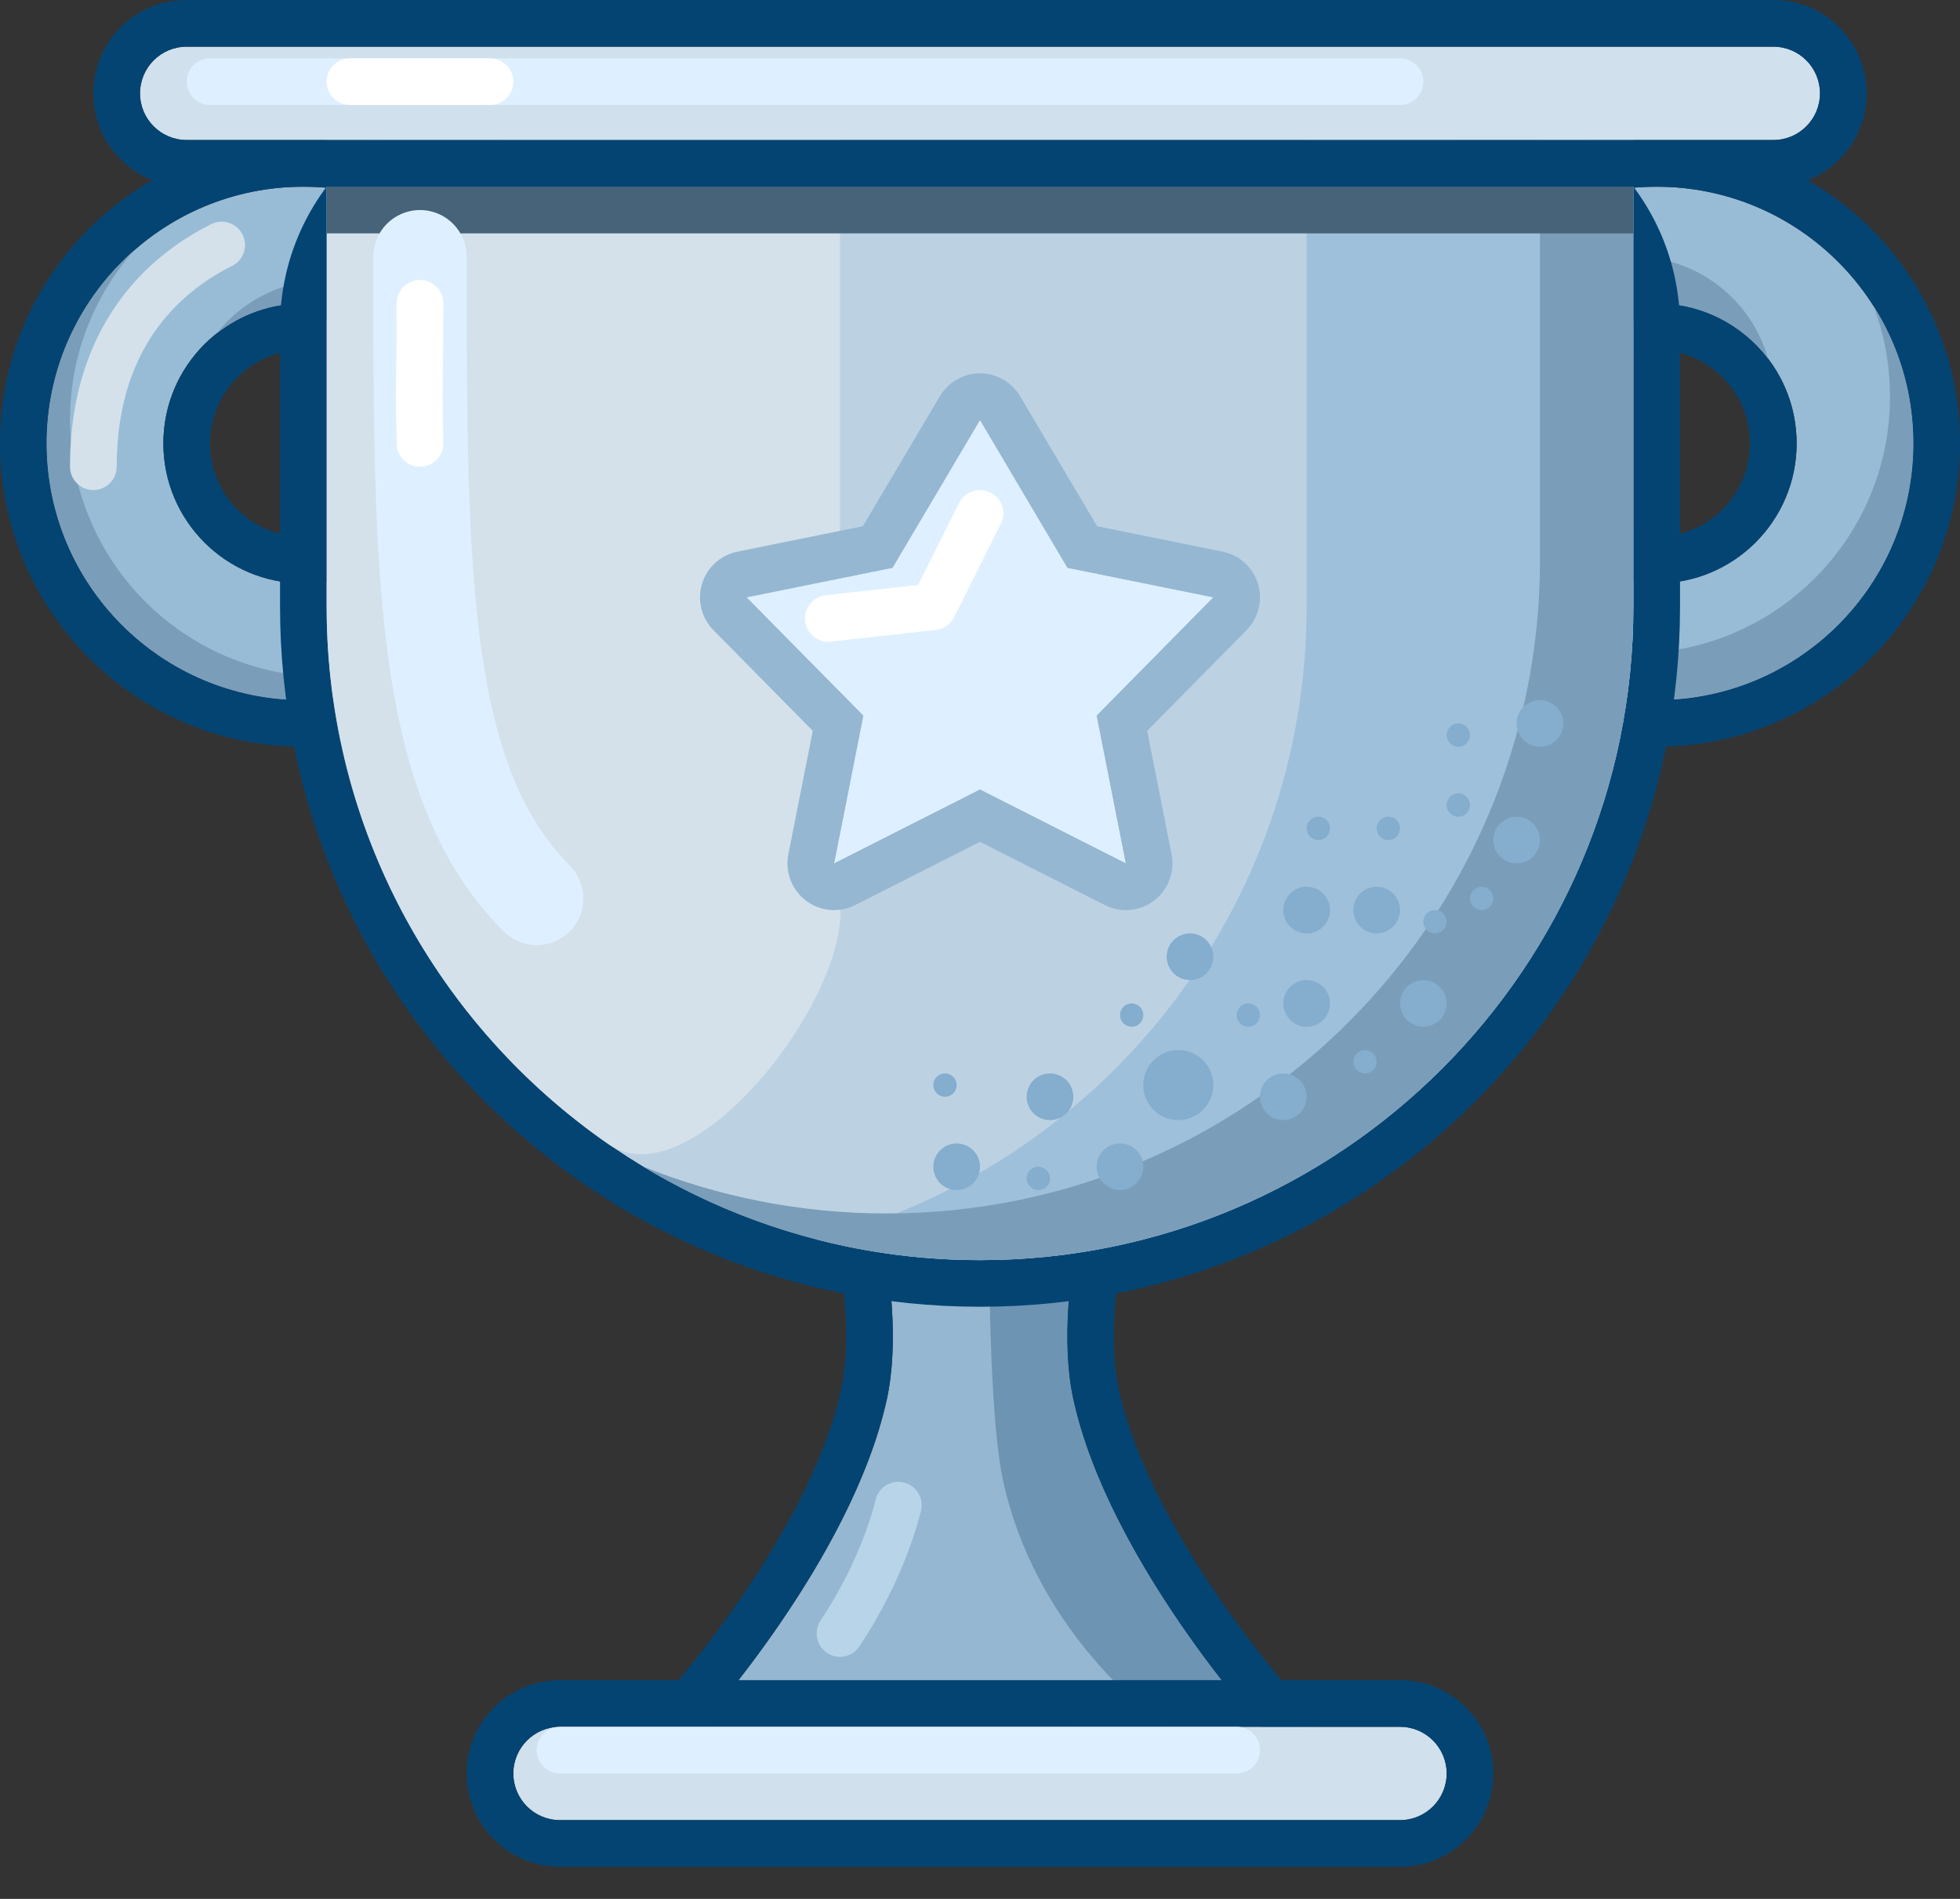 <svg viewBox="0 0 32 31" fill="none" xmlns="http://www.w3.org/2000/svg">
<rect x="0" y="0" width="32" height="31" fill="#333333" stroke="none"/>
<g clip-path="url(#clip0_818_5690)">
<path d="M14.331 19.723C14.104 18.638 14.891 17.524 16 17.524V17.524C17.108 17.524 17.896 18.638 17.669 19.723C17.457 20.741 17.318 21.927 17.524 22.857C18.101 25.464 20.571 28.191 20.571 28.191H11.428C11.428 28.191 13.899 25.464 14.476 22.857C14.682 21.927 14.543 20.741 14.331 19.723Z" fill="#95B7D1"/>
<path fill-rule="evenodd" clip-rule="evenodd" d="M21.268 28.499C21.146 28.775 20.873 28.952 20.572 28.952H11.429C11.127 28.952 10.854 28.775 10.732 28.499C10.61 28.224 10.662 27.902 10.864 27.679L11.429 28.191H20.572C20.572 28.191 20.312 27.904 19.942 27.429C19.169 26.436 17.914 24.619 17.524 22.857C17.318 21.927 17.457 20.741 17.669 19.723C17.896 18.638 17.109 17.524 16 17.524C14.892 17.524 14.104 18.638 14.331 19.723C14.543 20.741 14.682 21.927 14.476 22.857C14.086 24.619 12.831 26.436 12.058 27.429C11.688 27.904 11.429 28.191 11.429 28.191M10.864 27.679L10.868 27.674L10.886 27.654C10.902 27.636 10.927 27.608 10.959 27.571C11.023 27.496 11.117 27.385 11.232 27.244C11.463 26.959 11.777 26.554 12.107 26.071C12.78 25.088 13.476 23.852 13.732 22.692C13.902 21.929 13.793 20.876 13.585 19.878C13.274 18.391 14.338 16.762 16 16.762C17.662 16.762 18.726 18.391 18.415 19.878C18.207 20.876 18.099 21.929 18.268 22.692C18.525 23.852 19.22 25.088 19.893 26.071C20.224 26.554 20.537 26.959 20.768 27.244C20.883 27.385 20.977 27.496 21.041 27.571C21.073 27.608 21.098 27.636 21.114 27.654L21.132 27.674L21.136 27.679C21.338 27.902 21.39 28.224 21.268 28.499" fill="#044473"/>
<path fill-rule="evenodd" clip-rule="evenodd" d="M19.048 28.191H20.571C20.571 28.191 18.101 25.464 17.524 22.857C17.318 21.927 17.457 20.741 17.669 19.723C17.896 18.638 17.108 17.524 16 17.524C15.749 17.524 15.515 17.581 15.305 17.681C15.864 17.947 16.146 18.57 16.146 19.723C16.146 21.174 16.175 23.261 16.381 24.191C16.958 26.797 19.048 28.191 19.048 28.191Z" fill="#6D94B3"/>
<path fill-rule="evenodd" clip-rule="evenodd" d="M14.759 24.202C14.963 24.253 15.087 24.46 15.036 24.664C14.833 25.478 14.43 26.279 14.031 26.878C13.915 27.053 13.678 27.1 13.503 26.984C13.328 26.867 13.281 26.631 13.397 26.455C13.76 25.911 14.12 25.189 14.297 24.479C14.348 24.275 14.555 24.151 14.759 24.202Z" fill="#B8D4E9"/>
<path fill-rule="evenodd" clip-rule="evenodd" d="M27.048 11.429C29.362 11.429 31.238 9.552 31.238 7.238C31.238 4.924 29.362 3.048 27.048 3.048C24.733 3.048 22.857 4.924 22.857 7.238C22.857 9.552 24.733 11.429 27.048 11.429ZM27.048 9.524C28.31 9.524 29.333 8.5 29.333 7.238C29.333 5.976 28.31 4.952 27.048 4.952C25.785 4.952 24.762 5.976 24.762 7.238C24.762 8.5 25.785 9.524 27.048 9.524Z" fill="#99BCD6"/>
<path fill-rule="evenodd" clip-rule="evenodd" d="M32 7.238C32 9.973 29.783 12.191 27.048 12.191C24.312 12.191 22.095 9.973 22.095 7.238C22.095 4.503 24.312 2.286 27.048 2.286C29.783 2.286 32 4.503 32 7.238ZM27.048 8.762C27.889 8.762 28.571 8.08 28.571 7.238C28.571 6.397 27.889 5.714 27.048 5.714C26.206 5.714 25.524 6.397 25.524 7.238C25.524 8.08 26.206 8.762 27.048 8.762ZM31.238 7.238C31.238 9.552 29.362 11.429 27.048 11.429C24.733 11.429 22.857 9.552 22.857 7.238C22.857 4.924 24.733 3.048 27.048 3.048C29.362 3.048 31.238 4.924 31.238 7.238ZM29.333 7.238C29.333 8.501 28.31 9.524 27.048 9.524C25.785 9.524 24.762 8.501 24.762 7.238C24.762 5.976 25.785 4.952 27.048 4.952C28.31 4.952 29.333 5.976 29.333 7.238Z" fill="#044473"/>
<path fill-rule="evenodd" clip-rule="evenodd" d="M30.857 6.476C30.857 8.79 28.981 10.667 26.667 10.667C25.177 10.667 23.87 9.89 23.127 8.719C23.725 10.303 25.255 11.428 27.048 11.428C29.362 11.428 31.238 9.552 31.238 7.238C31.238 6.413 31 5.644 30.588 4.995C30.762 5.456 30.857 5.955 30.857 6.476ZM24.848 7.86C24.792 7.663 24.762 7.454 24.762 7.238C24.762 5.976 25.785 4.952 27.048 4.952C27.79 4.952 28.449 5.306 28.867 5.854C28.596 4.894 27.713 4.19 26.667 4.19C25.404 4.19 24.381 5.214 24.381 6.476C24.381 6.997 24.555 7.476 24.848 7.86Z" fill="#7A9DB9"/>
<path fill-rule="evenodd" clip-rule="evenodd" d="M4.952 11.429C7.267 11.429 9.143 9.552 9.143 7.238C9.143 4.924 7.267 3.048 4.952 3.048C2.638 3.048 0.762 4.924 0.762 7.238C0.762 9.552 2.638 11.429 4.952 11.429ZM4.952 9.524C6.215 9.524 7.238 8.5 7.238 7.238C7.238 5.976 6.215 4.952 4.952 4.952C3.69 4.952 2.667 5.976 2.667 7.238C2.667 8.5 3.69 9.524 4.952 9.524Z" fill="#99BCD6"/>
<path fill-rule="evenodd" clip-rule="evenodd" d="M9.905 7.238C9.905 9.973 7.688 12.191 4.952 12.191C2.217 12.191 0 9.973 0 7.238C0 4.503 2.217 2.286 4.952 2.286C7.688 2.286 9.905 4.503 9.905 7.238ZM4.952 8.762C5.794 8.762 6.476 8.08 6.476 7.238C6.476 6.397 5.794 5.714 4.952 5.714C4.111 5.714 3.429 6.397 3.429 7.238C3.429 8.08 4.111 8.762 4.952 8.762ZM9.143 7.238C9.143 9.552 7.267 11.429 4.952 11.429C2.638 11.429 0.762 9.552 0.762 7.238C0.762 4.924 2.638 3.048 4.952 3.048C7.267 3.048 9.143 4.924 9.143 7.238ZM7.238 7.238C7.238 8.501 6.215 9.524 4.952 9.524C3.69 9.524 2.667 8.501 2.667 7.238C2.667 5.976 3.69 4.952 4.952 4.952C6.215 4.952 7.238 5.976 7.238 7.238Z" fill="#044473"/>
<path fill-rule="evenodd" clip-rule="evenodd" d="M8.1 10.005C7.362 10.654 6.394 11.048 5.333 11.048C3.019 11.048 1.143 9.171 1.143 6.857C1.143 5.797 1.537 4.829 2.186 4.091C1.313 4.859 0.762 5.984 0.762 7.238C0.762 9.552 2.638 11.429 4.952 11.429C6.207 11.429 7.332 10.878 8.1 10.005ZM3.538 5.443C3.927 5.136 4.418 4.952 4.952 4.952C6.215 4.952 7.238 5.976 7.238 7.238C7.238 7.772 7.055 8.264 6.748 8.653C7.279 8.234 7.619 7.585 7.619 6.857C7.619 5.595 6.596 4.571 5.333 4.571C4.605 4.571 3.956 4.912 3.538 5.443Z" fill="#7A9DB9"/>
<path d="M5.333 5.333C5.333 3.65 6.698 2.286 8.381 2.286H23.619C25.302 2.286 26.667 3.65 26.667 5.333V9.905C26.667 15.796 21.891 20.572 16 20.572C10.109 20.572 5.333 15.796 5.333 9.905V5.333Z" fill="#BCD2E3"/>
<path fill-rule="evenodd" clip-rule="evenodd" d="M8.381 1.524H23.619C25.723 1.524 27.429 3.229 27.429 5.333V9.905C27.429 16.217 22.312 21.333 16 21.333C9.688 21.333 4.572 16.217 4.572 9.905V5.333C4.572 3.229 6.277 1.524 8.381 1.524ZM8.381 2.286C6.698 2.286 5.333 3.65 5.333 5.333V9.905C5.333 15.796 10.109 20.571 16 20.571C21.891 20.571 26.667 15.796 26.667 9.905V5.333C26.667 3.65 25.302 2.286 23.619 2.286H8.381Z" fill="#044473"/>
<path fill-rule="evenodd" clip-rule="evenodd" d="M13.333 20.235C14.186 20.455 15.079 20.572 16 20.572C21.891 20.572 26.667 15.796 26.667 9.905V2.286H21.333V9.905C21.333 14.875 17.934 19.051 13.333 20.235Z" fill="#9EC0DB"/>
<path d="M5.333 2.286V9.905C5.333 13.541 7.153 16.753 9.932 18.678C11.253 19.594 13.763 16.453 13.721 14.846C13.716 14.659 13.714 14.472 13.714 14.286V2.286H5.333Z" fill="#D4E1EB"/>
<path fill-rule="evenodd" clip-rule="evenodd" d="M10.489 19.04C12.098 20.012 13.983 20.572 16 20.572C21.891 20.572 26.667 15.796 26.667 9.905V2.286H25.143V9.143C25.143 15.034 20.367 19.81 14.476 19.81C13.067 19.81 11.721 19.536 10.489 19.04Z" fill="#7A9DB9"/>
<path d="M26.667 2.286H5.333V3.81H26.667V2.286Z" fill="#46637A"/>
<path fill-rule="evenodd" clip-rule="evenodd" d="M6.857 3.429C7.278 3.429 7.619 3.77 7.619 4.19C7.619 6.781 7.621 8.864 7.85 10.54C8.079 12.208 8.519 13.347 9.301 14.128C9.598 14.425 9.598 14.908 9.301 15.205C9.003 15.503 8.521 15.503 8.223 15.205C7.1 14.082 6.588 12.554 6.34 10.746C6.095 8.957 6.095 6.771 6.095 4.239L6.095 4.19C6.095 3.77 6.436 3.429 6.857 3.429Z" fill="#DEF0FF"/>
<path fill-rule="evenodd" clip-rule="evenodd" d="M6.857 4.571C7.068 4.571 7.238 4.742 7.238 4.952C7.238 5.453 7.234 5.751 7.23 5.993C7.225 6.361 7.222 6.6 7.238 7.228C7.243 7.439 7.077 7.614 6.867 7.619C6.657 7.624 6.482 7.458 6.476 7.248C6.46 6.608 6.463 6.349 6.469 5.966C6.472 5.722 6.476 5.428 6.476 4.952C6.476 4.742 6.647 4.571 6.857 4.571Z" fill="white"/>
<path d="M8.381 28.952C8.381 28.532 8.722 28.19 9.143 28.19H22.857C23.278 28.19 23.619 28.532 23.619 28.952V28.952C23.619 29.373 23.278 29.714 22.857 29.714H9.143C8.722 29.714 8.381 29.373 8.381 28.952V28.952Z" fill="#D0E0EC"/>
<path fill-rule="evenodd" clip-rule="evenodd" d="M9.143 27.429H22.857C23.699 27.429 24.381 28.111 24.381 28.952C24.381 29.794 23.699 30.476 22.857 30.476H9.143C8.301 30.476 7.619 29.794 7.619 28.952C7.619 28.111 8.301 27.429 9.143 27.429ZM9.143 28.191C8.722 28.191 8.381 28.532 8.381 28.952C8.381 29.373 8.722 29.714 9.143 29.714H22.857C23.278 29.714 23.619 29.373 23.619 28.952C23.619 28.532 23.278 28.191 22.857 28.191H9.143Z" fill="#044473"/>
<path d="M2.286 1.524C2.286 1.103 2.627 0.762 3.048 0.762H28.952C29.373 0.762 29.714 1.103 29.714 1.524V1.524C29.714 1.945 29.373 2.286 28.952 2.286H3.048C2.627 2.286 2.286 1.945 2.286 1.524V1.524Z" fill="#D0E0EC"/>
<path fill-rule="evenodd" clip-rule="evenodd" d="M3.048 0H28.953C29.794 0 30.476 0.682 30.476 1.524C30.476 2.365 29.794 3.048 28.953 3.048H3.048C2.206 3.048 1.524 2.365 1.524 1.524C1.524 0.682 2.206 0 3.048 0ZM3.048 0.762C2.627 0.762 2.286 1.103 2.286 1.524C2.286 1.945 2.627 2.286 3.048 2.286H28.953C29.373 2.286 29.714 1.945 29.714 1.524C29.714 1.103 29.373 0.762 28.953 0.762H3.048Z" fill="#044473"/>
<path fill-rule="evenodd" clip-rule="evenodd" d="M3.048 1.333C3.048 1.123 3.218 0.952 3.429 0.952H22.857C23.067 0.952 23.238 1.123 23.238 1.333C23.238 1.544 23.067 1.714 22.857 1.714H3.429C3.218 1.714 3.048 1.544 3.048 1.333Z" fill="#DEF0FF"/>
<path fill-rule="evenodd" clip-rule="evenodd" d="M8.762 28.571C8.762 28.361 8.933 28.19 9.143 28.19H20.191C20.401 28.19 20.572 28.361 20.572 28.571C20.572 28.782 20.401 28.952 20.191 28.952H9.143C8.933 28.952 8.762 28.782 8.762 28.571Z" fill="#DEF0FF"/>
<path fill-rule="evenodd" clip-rule="evenodd" d="M5.333 1.333C5.333 1.123 5.504 0.952 5.714 0.952H8C8.21 0.952 8.381 1.123 8.381 1.333C8.381 1.544 8.21 1.714 8 1.714H5.714C5.504 1.714 5.333 1.544 5.333 1.333Z" fill="white"/>
<path d="M19.809 17.714C19.809 18.03 19.553 18.286 19.238 18.286C18.922 18.286 18.666 18.03 18.666 17.714C18.666 17.399 18.922 17.143 19.238 17.143C19.553 17.143 19.809 17.399 19.809 17.714Z" fill="#84ADCE"/>
<path d="M21.714 16.381C21.714 16.591 21.544 16.762 21.333 16.762C21.123 16.762 20.952 16.591 20.952 16.381C20.952 16.171 21.123 16 21.333 16C21.544 16 21.714 16.171 21.714 16.381Z" fill="#84ADCE"/>
<path d="M18.667 19.048C18.667 19.258 18.496 19.428 18.286 19.428C18.075 19.428 17.905 19.258 17.905 19.048C17.905 18.837 18.075 18.667 18.286 18.667C18.496 18.667 18.667 18.837 18.667 19.048Z" fill="#84ADCE"/>
<path d="M17.524 17.905C17.524 18.115 17.353 18.286 17.143 18.286C16.933 18.286 16.762 18.115 16.762 17.905C16.762 17.694 16.933 17.524 17.143 17.524C17.353 17.524 17.524 17.694 17.524 17.905Z" fill="#84ADCE"/>
<path d="M16 19.048C16 19.258 15.829 19.428 15.619 19.428C15.409 19.428 15.238 19.258 15.238 19.048C15.238 18.837 15.409 18.667 15.619 18.667C15.829 18.667 16 18.837 16 19.048Z" fill="#84ADCE"/>
<path d="M25.143 13.714C25.143 13.925 24.972 14.095 24.762 14.095C24.551 14.095 24.381 13.925 24.381 13.714C24.381 13.504 24.551 13.333 24.762 13.333C24.972 13.333 25.143 13.504 25.143 13.714Z" fill="#84ADCE"/>
<path d="M21.714 14.857C21.714 15.068 21.544 15.238 21.333 15.238C21.123 15.238 20.952 15.068 20.952 14.857C20.952 14.647 21.123 14.476 21.333 14.476C21.544 14.476 21.714 14.647 21.714 14.857Z" fill="#84ADCE"/>
<path d="M25.524 11.809C25.524 12.02 25.353 12.191 25.143 12.191C24.933 12.191 24.762 12.02 24.762 11.809C24.762 11.599 24.933 11.429 25.143 11.429C25.353 11.429 25.524 11.599 25.524 11.809Z" fill="#84ADCE"/>
<path d="M19.809 15.619C19.809 15.829 19.639 16 19.429 16C19.218 16 19.048 15.829 19.048 15.619C19.048 15.409 19.218 15.238 19.429 15.238C19.639 15.238 19.809 15.409 19.809 15.619Z" fill="#84ADCE"/>
<path d="M21.333 17.905C21.333 18.115 21.163 18.286 20.952 18.286C20.742 18.286 20.571 18.115 20.571 17.905C20.571 17.694 20.742 17.524 20.952 17.524C21.163 17.524 21.333 17.694 21.333 17.905Z" fill="#84ADCE"/>
<path d="M23.619 16.381C23.619 16.591 23.448 16.762 23.238 16.762C23.028 16.762 22.857 16.591 22.857 16.381C22.857 16.171 23.028 16 23.238 16C23.448 16 23.619 16.171 23.619 16.381Z" fill="#84ADCE"/>
<path d="M22.857 14.857C22.857 15.068 22.687 15.238 22.476 15.238C22.266 15.238 22.095 15.068 22.095 14.857C22.095 14.647 22.266 14.476 22.476 14.476C22.687 14.476 22.857 14.647 22.857 14.857Z" fill="#84ADCE"/>
<path d="M24.381 14.667C24.381 14.772 24.296 14.857 24.191 14.857C24.085 14.857 24 14.772 24 14.667C24 14.562 24.085 14.476 24.191 14.476C24.296 14.476 24.381 14.562 24.381 14.667Z" fill="#84ADCE"/>
<path d="M24 13.143C24 13.248 23.915 13.333 23.809 13.333C23.704 13.333 23.619 13.248 23.619 13.143C23.619 13.038 23.704 12.952 23.809 12.952C23.915 12.952 24 13.038 24 13.143Z" fill="#84ADCE"/>
<path d="M22.857 13.524C22.857 13.629 22.772 13.714 22.667 13.714C22.561 13.714 22.476 13.629 22.476 13.524C22.476 13.419 22.561 13.333 22.667 13.333C22.772 13.333 22.857 13.419 22.857 13.524Z" fill="#84ADCE"/>
<path d="M24 12C24 12.105 23.915 12.191 23.809 12.191C23.704 12.191 23.619 12.105 23.619 12C23.619 11.895 23.704 11.81 23.809 11.81C23.915 11.81 24 11.895 24 12Z" fill="#84ADCE"/>
<path d="M21.714 13.524C21.714 13.629 21.629 13.714 21.524 13.714C21.419 13.714 21.333 13.629 21.333 13.524C21.333 13.419 21.419 13.333 21.524 13.333C21.629 13.333 21.714 13.419 21.714 13.524Z" fill="#84ADCE"/>
<path d="M15.619 17.714C15.619 17.82 15.534 17.905 15.428 17.905C15.323 17.905 15.238 17.82 15.238 17.714C15.238 17.609 15.323 17.524 15.428 17.524C15.534 17.524 15.619 17.609 15.619 17.714Z" fill="#84ADCE"/>
<path d="M23.619 15.048C23.619 15.153 23.534 15.238 23.428 15.238C23.323 15.238 23.238 15.153 23.238 15.048C23.238 14.943 23.323 14.857 23.428 14.857C23.534 14.857 23.619 14.943 23.619 15.048Z" fill="#84ADCE"/>
<path d="M22.476 17.333C22.476 17.439 22.391 17.524 22.286 17.524C22.18 17.524 22.095 17.439 22.095 17.333C22.095 17.228 22.18 17.143 22.286 17.143C22.391 17.143 22.476 17.228 22.476 17.333Z" fill="#84ADCE"/>
<path d="M20.571 16.572C20.571 16.677 20.486 16.762 20.381 16.762C20.276 16.762 20.19 16.677 20.19 16.572C20.19 16.466 20.276 16.381 20.381 16.381C20.486 16.381 20.571 16.466 20.571 16.572Z" fill="#84ADCE"/>
<path d="M18.667 16.572C18.667 16.677 18.581 16.762 18.476 16.762C18.371 16.762 18.286 16.677 18.286 16.572C18.286 16.466 18.371 16.381 18.476 16.381C18.581 16.381 18.667 16.466 18.667 16.572Z" fill="#84ADCE"/>
<path d="M17.143 19.238C17.143 19.343 17.058 19.429 16.952 19.429C16.847 19.429 16.762 19.343 16.762 19.238C16.762 19.133 16.847 19.048 16.952 19.048C17.058 19.048 17.143 19.133 17.143 19.238Z" fill="#84ADCE"/>
<path fill-rule="evenodd" clip-rule="evenodd" d="M3.96 3.83C4.054 4.018 3.978 4.247 3.789 4.341C3.441 4.515 2.972 4.815 2.59 5.324C2.213 5.828 1.905 6.556 1.905 7.619C1.905 7.83 1.734 8 1.524 8C1.313 8 1.143 7.83 1.143 7.619C1.143 6.396 1.502 5.506 1.981 4.867C2.456 4.233 3.035 3.866 3.449 3.659C3.637 3.565 3.866 3.642 3.96 3.83Z" fill="#D4E1EB"/>
<path d="M12.19 9.752L14.571 9.27L15.286 8.064L16 6.857L17.428 9.27L19.809 9.752L17.905 11.683L18.381 14.095L16 12.889L13.619 14.095L14.095 11.683L12.19 9.752Z" fill="#DEF0FF"/>
<path fill-rule="evenodd" clip-rule="evenodd" d="M14.571 9.27L16 6.857L17.428 9.27L19.809 9.752L17.905 11.682L18.381 14.095L16 12.889L13.619 14.095L14.095 11.682L12.19 9.752L14.571 9.27ZM13.27 11.931L11.648 10.287C11.452 10.088 11.38 9.798 11.462 9.53C11.543 9.263 11.765 9.061 12.039 9.006L14.088 8.59L15.344 6.469C15.482 6.237 15.731 6.095 16 6.095C16.269 6.095 16.518 6.237 16.655 6.469L17.912 8.59L19.961 9.006C20.235 9.061 20.457 9.263 20.538 9.53C20.62 9.798 20.548 10.088 20.352 10.287L18.73 11.931L19.128 13.948C19.185 14.234 19.073 14.527 18.841 14.703C18.609 14.879 18.296 14.907 18.037 14.775L16 13.743L13.963 14.775C13.703 14.907 13.391 14.879 13.159 14.703C12.927 14.527 12.815 14.234 12.871 13.948L13.27 11.931Z" fill="#95B7D1"/>
<path fill-rule="evenodd" clip-rule="evenodd" d="M16.17 8.04C16.358 8.134 16.435 8.363 16.341 8.551L15.579 10.075C15.521 10.191 15.409 10.269 15.28 10.283L13.566 10.474C13.357 10.497 13.168 10.346 13.145 10.137C13.122 9.928 13.273 9.74 13.482 9.717L14.99 9.549L15.659 8.211C15.753 8.022 15.982 7.946 16.17 8.04Z" fill="white"/>
</g>
<defs>
<clipPath id="clip0_818_5690">
<rect width="32" height="30.476" fill="white"/>
</clipPath>
</defs>
</svg>
